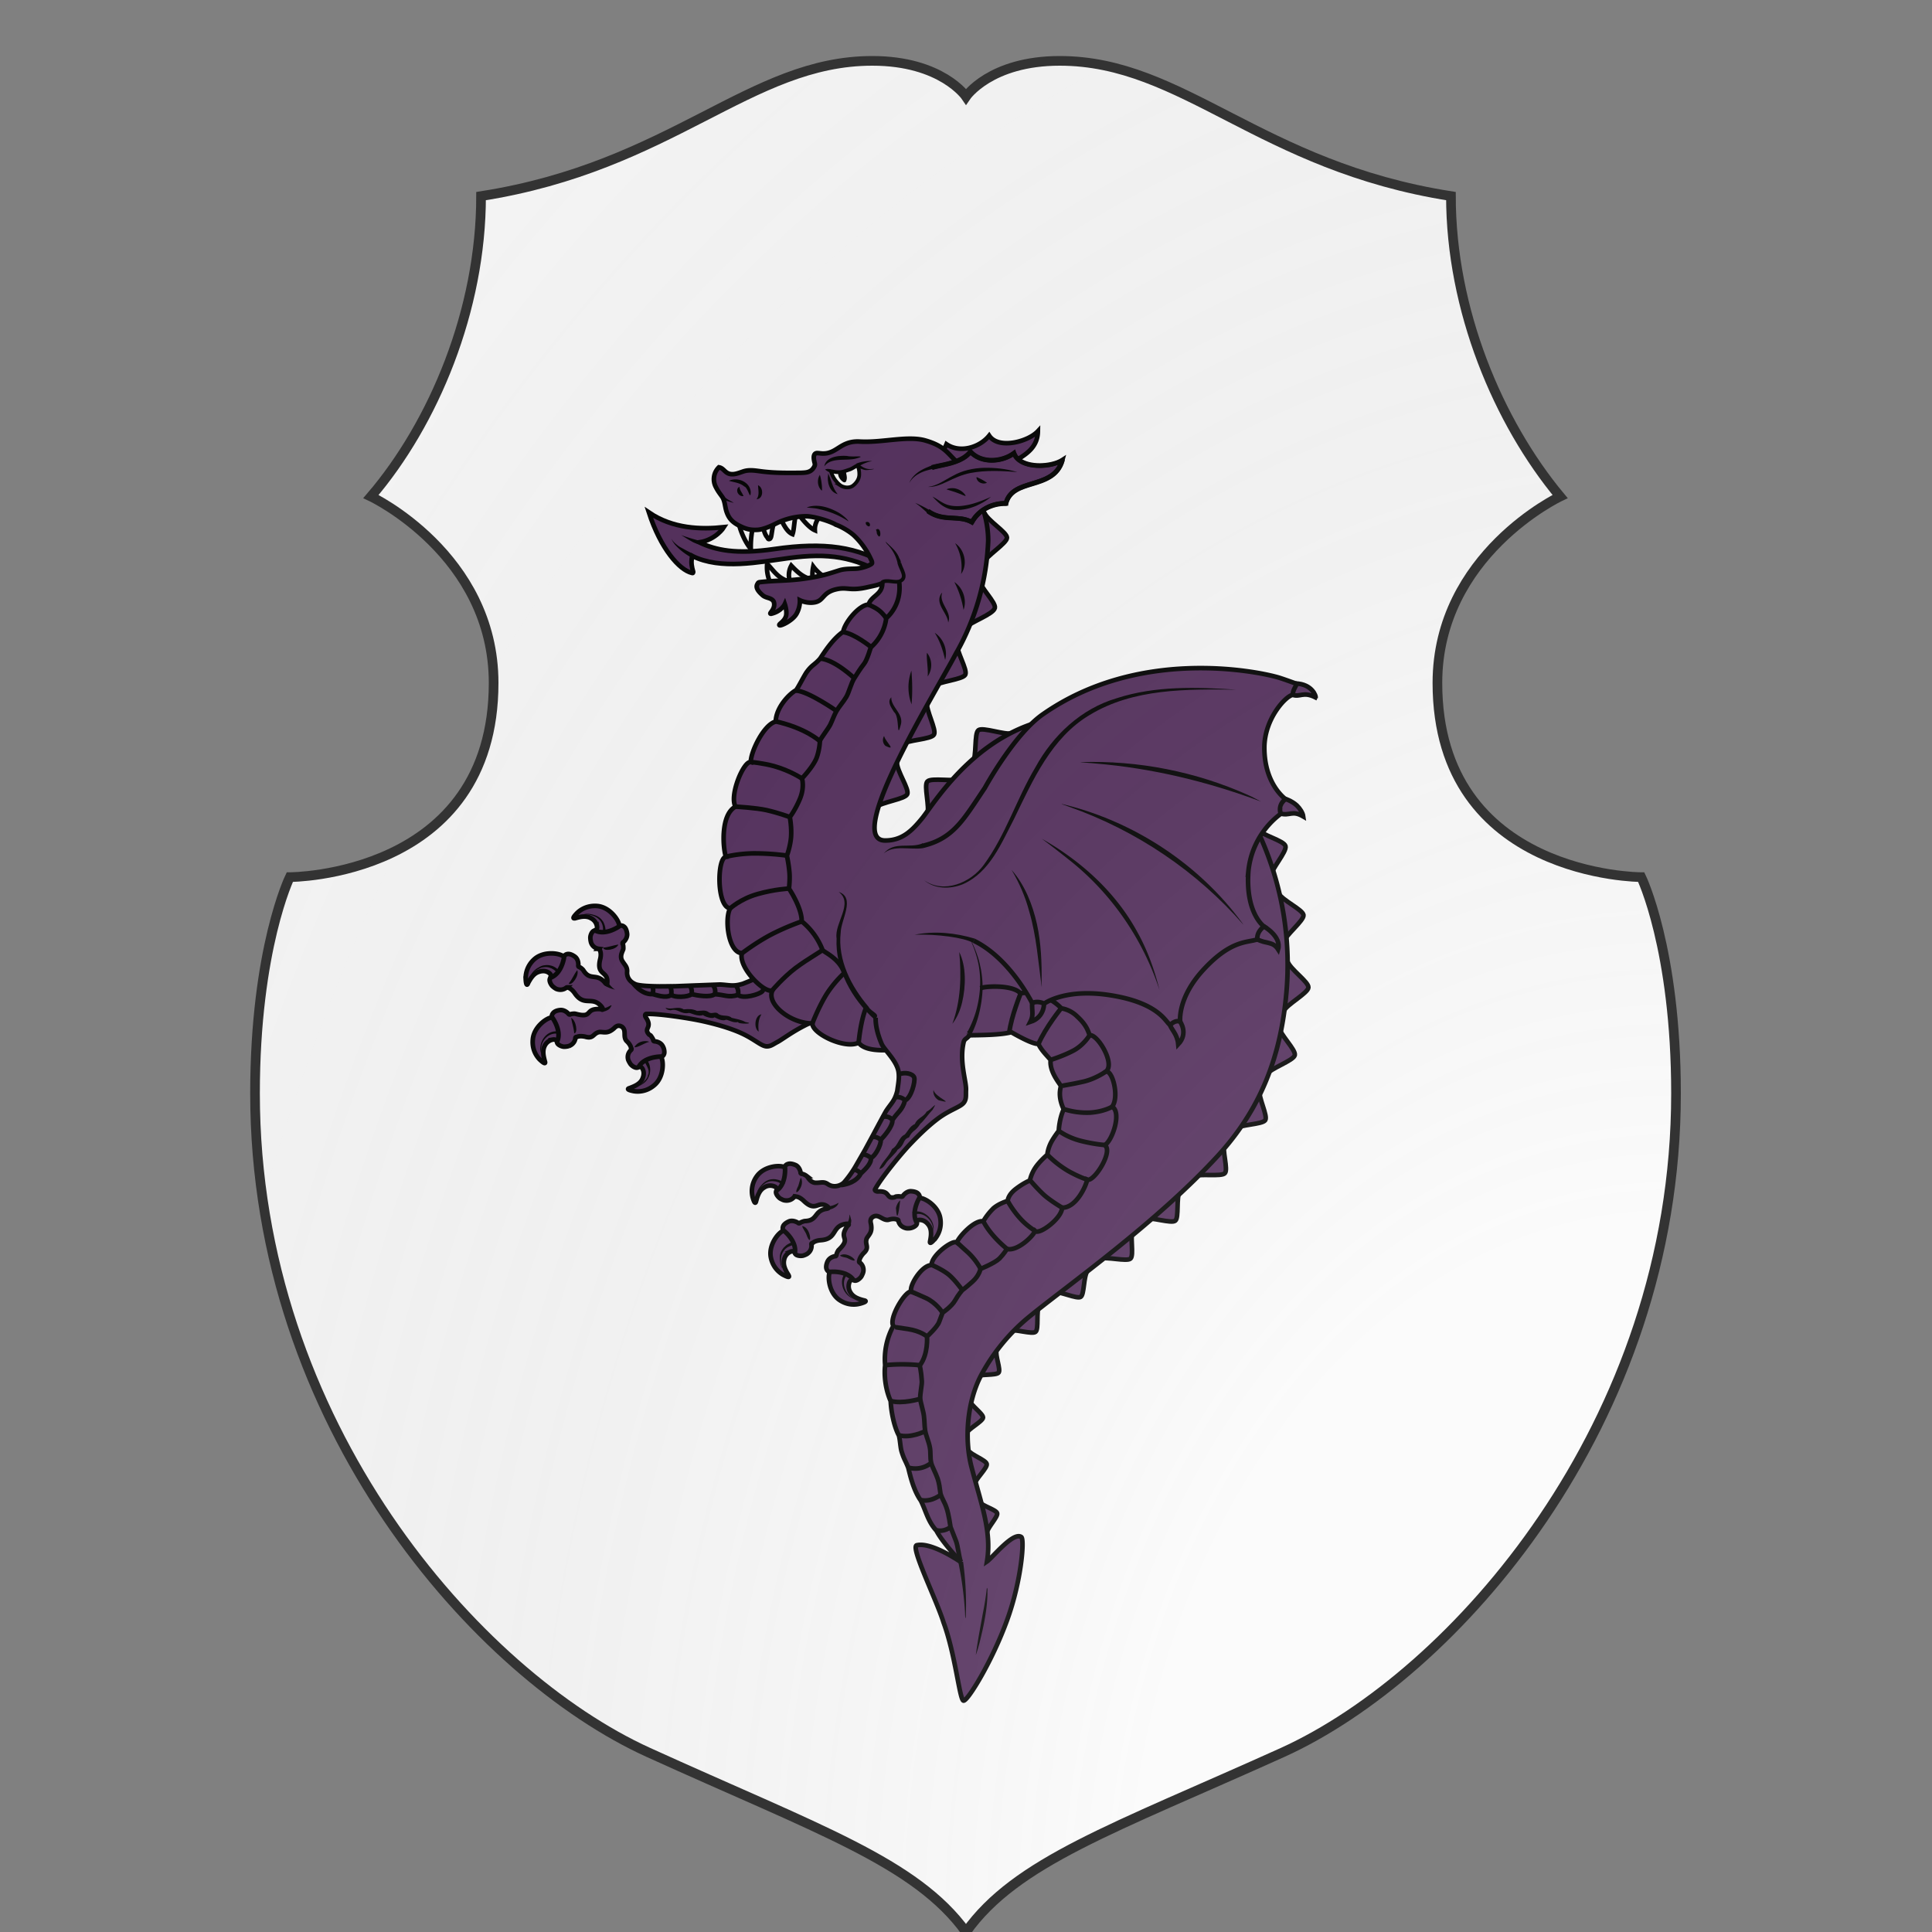 <svg id="coa615321928" width="500" height="500" viewBox="0 0 200 200" xmlns="http://www.w3.org/2000/svg" xmlns:x="http://www.w3.org/1999/xlink"><rect x="0" y="0" width="200" height="200" fill="#808080" stroke="none"/><defs><clipPath id="polish_coa615321928"><path d="m 90.3,6.3 c -12.7,0 -20.7,10.9 -40.5,14 0,11.8 -4.9,23.5 -11.4,31.1 0,0 12.7,6 12.7,19.3 C 51.1,90.8 30,90.8 30,90.8 c 0,0 -3.6,7.4 -3.6,22.4 0,34.3 23.1,60.2 40.7,68.2 17.6,8 27.7,11.4 32.9,18.6 5.2,-7.3 15.3,-10.7 32.8,-18.6 17.6,-8 40.7,-33.9 40.7,-68.2 0,-15 -3.6,-22.4 -3.6,-22.4 0,0 -21.1,0 -21.1,-20.1 0,-13.3 12.7,-19.3 12.7,-19.3 C 155.1,43.7 150.2,32.1 150.2,20.3 130.4,17.2 122.5,6.3 109.7,6.3 102.5,6.3 100,10 100,10 c 0,0 -2.5,-3.7 -9.7,-3.7 z"/></clipPath><g id="wyvern_coa615321928" stroke-width=".375"><path d="M68.29 95.69c.25-.25.81-.65 1.66-.58 1.01.09 1.76 1.15 1.79 1.61.05.15-.08.2-.08.2s.31.34 0 .77c-.16.21-.8.35-.8.35s-1.06-.04-1.2-.42h0c-.07-.22-.19-.06.08-.46l.01-.04c.02-.07.22-.06.17-.36a.9.9 0 00-.5-.66c-.42-.24-.93-.09-1.25 0-.02-.01-.42.15.12-.41zm-4.18 5.35c-.01-.35.08-1.04.71-1.6.77-.68 2.06-.5 2.4-.2.14.06.08.19.1.19 0 0 .46 0 .54.52.04.28-.29.81-.29.81s-.76.75-1.12.59h0c-.23-.1-.17.09-.29-.37 0-.02.05.08-.01-.04-.04-.08.11-.2-.14-.38s-.55-.18-.84-.08c-.46.15-.7.62-.86.9 0 .03-.16.45-.2-.34zm1.16 6.6c-.25-.25-.66-.8-.58-1.65.08-1.02 1.13-1.78 1.58-1.8.15-.05.2.07.2.07s.34-.32.77 0c.21.16.35.79.35.79s-.03 1.06-.4 1.2h0c-.23.09-.07.19-.47-.06 0-.02.1.02-.03-.02-.08-.02-.07-.22-.37-.17a.92.92 0 00-.66.51c-.22.43-.07.94.01 1.25 0 .01.17.41-.4-.12zm7.64 2.56c.35.06 1.04.07 1.69-.49.78-.66.78-1.96.53-2.34-.04-.15-.18-.12-.18-.12s.06-.46-.44-.61c-.26-.08-.85.17-.85.17s-.85.65-.73 1.03h0c.06.23-.12.16.32.33l.04.03c.06.05.21-.07.35.19.14.27.1.56-.03.84-.21.43-.72.6-1.02.72-.02.01-.44.1.32.25z"/><path d="M89.41 104.05c-2.15.19-4.14 1.8-4.75 2.13-.39.2-.57.38-.92.37-.46-.03-.99-.6-2.11-1.1-.88-.39-1.95-.7-3.07-.95s-3.62-.63-4.59-.59c-.15-.01-.15.16-.06.29.58.86-.24.85.26 1.39l.12.07c.07.08.18.26.21.33l.01.06v.01c.01.05.06.08.11.08 0 0 .43.02.63.34a1 1 0 01.16.6c-.04.26-.21.3-.21.3-.25 0-1.46.05-1.89.86-.2.16-.55-.1-.66-.25a2.07 2.07 0 01-.18-.33c-.15-.52.22-.8.22-.81.02-.01.04-.04.04-.07v-.04l-.03-.04s0-.25-.38-.6c-.3-.36.03-.86-.37-1.15-.29-.17-.48-.04-.65.14-.51.44-.76.29-1.16.29-.55.08-.47.6-1.19.38-.49-.1-.68.03-.68.03h-.05l-.02.01c-.03.01-.04.05-.04.08 0 0-.02.46-.54.65a1.7 1.7 0 01-.37.05c-.17 0-.59-.14-.59-.4.4-.8-.26-1.83-.41-2.02 0 0-.06-.17.13-.36s.55-.21.58-.21c.38-.01.64.31.64.31.03.05.08.06.13.05h0l.06-.03c.06-.02.29-.05.39-.02 1.5.4.65-.5 2.08-.38.14.1.19 0 .04-.2-.76-.93-1.41.05-2.19-1.1-.28-.4-.53-.45-.53-.45l-.04-.02-.04-.01a.13.13 0 00-.07.02s-.34.31-.84.1a1.71 1.71 0 01-.3-.22c-.13-.13-.34-.5-.15-.69.86-.31 1.09-1.51 1.11-1.75 0 0 .08-.18.34-.18s.55.23.57.25c.28.25.24.67.24.68-.01.05.01.1.05.12h.01l.05.03c.07.02.24.16.3.25.55.89 1.05.21 1.72.96.25.31.23.06.23-.05.02-.87-.92-.49-.57-1.85.11-.49-.04-.7-.04-.7v-.05l-.01-.02c-.01-.03-.05-.04-.08-.04a.75.75 0 01-.63-.54 1.7 1.7 0 01-.05-.37c0-.18.13-.59.4-.58.8.41 1.83-.24 2.03-.4 0 0 .18-.06.37.13.17.18.2.55.2.58 0 .38-.3.64-.32.64-.05.03-.06.08-.05.13v.01l.03.05c.02.06.04.29.02.39l-.05.12c-.07.18-.23.5-.02.84.2.33.39.45.39.83-.04.35.1.62.28.8.19.18.43.28.54.3.34.08.95.12 1.8.13l1.3-.01 1.54-.06 2.11-.08c.8.04 1.05.18 1.86-.06.51-.21.93-.34 1.34-.65.72-.55 2.51-1.98 2.89-2.35l3.42.16.43 2.28-.48 3.16z"/><path fill="none" d="M82.99 100.85c.41.33.64.94.41 1.21-.23.26-1.56.64-1.98.3-.8.24-1.1-.02-1.9-.06-.38.29-1.44.1-1.88 0-.33.25-1.41.28-1.66.05-.43.34-1.32-.03-1.54-.06-.91.06-1.6-.92-1.6-.92"/><path fill="none" d="M81.41 102.36s.14-.47-.22-.81m-5.21.8s.07-.56-.16-.72m3.5-.13c.37.39.2.8.2.8m-2.05-.71c.25.27.17.71.17.71m-3.24-.68c.19.24.05.68.05.68"/><path d="M85.44 103.33l.15-.02c.05-.01.11 0 .17-.02l.21-.05.26-.09.27-.13.28-.15c.08-.06.18-.1.27-.17l.26-.2c.09-.06.17-.14.24-.2l.4-.39.26-.29.08-.08.02-.03.29.25-.02.04-.1.09-.3.27a5.46 5.46 0 01-1.02.73l-.3.16-.3.12-.28.1-.27.07-.23.02H85.45l-.01-.04z"/><path d="M101.5 63.06c.28.66 1.84 1.58 1.84 2.03s-1.7 1.49-1.88 2.01"/><path d="M95.71 59.46c.73-.41 2.28-.91 2.7-1.99 1.13.77 2.74.23 3.48-.7.75 1.14 3.17.5 3.97-.36-.04 2.57-3.57 2.29-3.54 4.49a2.95 2.95 0 00-2.3 2.14c-1.17-.35-2.26.54-3.68-.04"/><path fill="#f6f6f6" d="M86.53 63.41c.26.34.75.9 1.15 1.07-.02-.4.13-.8.4-1.1m-3.12.32c.22.39.47.92.9 1.1.13-.36.13-1.02.24-1.4m-2.65.57c-.01.37.18.9.33 1.06.06.06.08.2.18.17.07-.01.1-.06.13-.13.07-.14.12-.9.25-1.13m-2.9-.25c.1.72.54 1.75 1.02 2.31-.02-.56.05-1.46.25-1.99m1.58 5.18a3.03 3.03 0 01-.5-1.96c.44.4.86 1.22 1.87 1.44a1.59 1.59 0 01.1-1.3c.48.5 1.04 1.05 1.75 1.1-.05-.35-.03-.7.04-1.03.29.39.83.89 1.31 1.02"/><path d="M99.24 73.61c-.05.73.91 2.24.7 2.65-.21.4-2.19.55-2.59.94m3.66-8.78c.13.72 1.45 1.94 1.34 2.4-.13.52-2.04 1.16-2.27 1.54m-3.27 6.1c-.09.71.81 2.28.58 2.68-.23.4-2.22.43-2.63.81m-.39 1.44c-.02.72 1.03 2.18.84 2.61-.19.41-2.16.65-2.54 1.06m4.17.64c.23-.68-.3-2.4.01-2.74s2.25.05 2.74-.22m.95-1.26c.35-.63.12-2.42.47-2.7.36-.28 2.21.43 2.74.24m19.94 7.8c.46.54 2.21.95 2.35 1.4s-1.19 1.92-1.2 2.47m.61 1.36c.35.62 2 1.35 2.06 1.8.05.45-1.51 1.67-1.62 2.21m.31 1.55c.24.68 1.74 1.68 1.71 2.14-.02.45-1.77 1.39-1.99 1.9m-.46 1.24c.13.71 1.44 1.93 1.34 2.38-.1.44-1.99 1.08-2.28 1.55m-.6 1.25c-.1.67.7 2.14.47 2.5-.23.35-2.07.35-2.45.7m-.88 1.08c-.21.64.33 2.23.04 2.54-.28.31-2.09 0-2.54.26m-1.14 1.19c-.3.57-.05 2.17-.36 2.42-.31.26-2-.32-2.46-.15m-1 .79c-.26.59.11 2.16-.19 2.45-.3.27-2.01-.19-2.46.02m-1.06 1c-.32.47-.24 1.9-.54 2.1-.3.2-1.73-.48-2.15-.37m-6.98 8.75c.17.46 1.18 1.15 1.17 1.46-.03.31-1.23.94-1.37 1.29m2.47-6.83c-.13.48.36 1.62.17 1.87s-1.54.11-1.85.32m5.15-5.77c-.26.5-.01 1.9-.29 2.13-.27.23-1.75-.26-2.16-.1m-3.36 9.74c.29.41 1.47.81 1.54 1.13s-.94 1.26-.99 1.63m.37 1.45c.3.37 1.4.65 1.47.94.07.28-.79 1.19-.82 1.54"/><path d="M84.39 66.01c-3.15.46-4.79.09-6.13-.54 1.38-.22 2.01-1.24 2.01-1.24-1.88.2-4.17.13-6.12-1.2.96 2.95 2.48 4.7 3.51 4.93.07.02.08.02.1-.05.03-.05-.07-.2-.12-.61s.05-.72.05-.72c2.34 1.15 5.39.5 7.94.16 3.1-.41 5.26-.13 7.9 1.46l.27-.75c-2.61-1.66-5.38-2.02-9.41-1.44z"/><path d="M123.08 87.61c-1.74-3.15-4.33-6.01-7.73-7.19-2.16-.75-4.5-.88-6.79-.76-7.1.4-11 6.85-12.08 8.23-.87 1.08-1.67 1.88-3.07 1.88-3.36 0 4.04-11.96 5.74-15.18a20.19 20.19 0 002.66-9.25c0-1.93-.74-3.55-1.05-4.02-.46-.68-.89-1.8-1.49-2.38-.82-.8-1.07-1.34-2.6-1.78-1.46-.41-3.54.21-5.38.09-1.65-.06-1.84 1.17-3.25.95l-.18-.01c-.33.02-.28.43-.23.66.03.17.1.27 0 .45s-.22.32-.42.4c-.21.09-.46.09-.68.1-1.03.01-2.05.02-3.07-.1-.52-.06-1.06-.18-1.56-.03-.26.08-.61.23-.89.24-.66.03-.7-.49-1.15-.56-.47.46-.5 1.11-.27 1.57.2.4.35.57.51.8.26.35.24.84.39 1.27.2.57.5.87 1.15 1.18.46.22.8.3 1.31.28.55-.01 1.33-.4 1.55-.51a5.6 5.6 0 012.53-.6c.77.05 1.85.41 2.3.65.03.02.06.05.1.05 0 0 .72.26 1.4.83a6.2 6.2 0 011.42 1.98c.05.1.1.2.09.31-.01.13-.73.41-1.25.45-.38.03-.81-.01-1.31.11-.34.1-1.05.34-1.5.44-.55.13-1.2.24-1.77.31-1.31.15-1.98.1-3.3.24-.13.01-.16.05-.23.19-.15.29.15.62.4.84.3.31.77.2.95.57.2.61-.48.98-.22.98.85-.19 1.12-.79 1.12-.79s.2.59.1.97c-.14.47-.62.65-.54.75s1.07-.36 1.39-.92.28-1.11.28-1.11.63.31 1.29.15c.71-.18.56-.85 1.84-1.08.81-.14 1 .2 2.49-.16.46-.1.78-.16 1.1-.31 0 .96-.9 1.02-1.12 1.75-.76.02-1.93 1.43-2.07 2.21-.89.63-1.54 1.69-1.88 2.19-.45.52-.65.5-1.07 1.07-.2.26-.68 1.23-.89 1.51-.57.3-1.64 1.43-1.66 2.56h.01-.02c-.98.25-2.05 2.52-2.02 3.3-.57-.13-1.77 2.7-1.25 3.63-1.27.69-1 3.51-.78 4.09-.73.09-.77 4.1.35 4.2-.47.8-.18 3.58.95 3.66-.3 1.18 1.88 3.33 2.5 3.02-.55 1.1 1.48 2.72 3.25 2.7-.04.83 2.67 2.13 3.77 1.57.78 1.11 4.19.38 4.19.38l4.81-.98c1.01-.02 2.53-.02 3.44-.25.21.11 1.7.99 2.21.95.23.5.65.9 1 1.31-.12 1.04.86 2.03.83 2.15-.08.35-.2.92.23 1.87-.37.83-.4 1.76-.4 1.76s-.5.64-.7 1.1c-.21.47-.23.84-.23.84s-.62.53-.97 1.05c-.36.53-.45 1.05-.45 1.05s-.51.2-1.16.7-.65.97-.65.97-.66.18-1.14.58a4.96 4.96 0 00-.85 1.08c-.7-.13-1.95 1.2-2.16 1.73-.34-.26-2.11 1.09-2.05 1.84-.84 0-1.89 1.78-1.65 2.17-.46-.16-1.9 2.21-1.46 2.81l-.04.03a5.65 5.65 0 00-.64 3.16s-.21 1.4.45 2.92c.04.9.29 2.1.67 2.8.1.34.12.98.22 1.3.21.68.29.68.54 1.32.15.57.4 1.8 1.03 2.69.44.9.57 1.68 1.27 2.45.46.88 1.56 2.06 2 2.56-.15-.09-2.37-1.63-3.58-1.38-.62.03 1.59 4.45 2.16 6.3.97 2.63 1.3 6.25 1.62 6.37.31.1 2.35-3.2 3.58-6.62 1.14-3.15 1.42-6.56 1.13-6.72-.66-.44-2.35 1.7-2.79 2 .41-2.46-.49-4.73-1.26-7.7-.6-2.29-.35-5.31.76-7.44a15.8 15.8 0 014.05-4.9c3.01-2.45 10.25-7.56 15.26-13.02 3.52-3.84 5.15-8.13 5.6-13.35a25.55 25.55 0 00-3.05-14.52z"/><path fill="none" stroke-width=".3" d="M93.16 68.72c.4-.26 1.08.1 1.49-.1.59-.3.07-.9-.08-1.45"/><path fill="#f6f6f6" stroke-width=".3" d="M91.3 59.95c-.01.38-.26.72-.56.93-.28.17-.68.13-.95-.04a1.74 1.74 0 01-.35-.33 2.02 2.02 0 01-.4-.69c-.03-.07-.04-.08-.04-.15.28.05.45.1.8.07.24-.03.47-.13.7-.2.23-.08.42-.23.64-.34 0-.03.17.24.16.75z"/><path d="M97.22 59.36c.82-.24 2.44-.35 3.14-1.3.89 1 2.59.85 3.55.13.44 1.27 2.95 1.21 3.94.57-.7 2.48-4.06 1.39-4.6 3.53a3.03 3.03 0 00-2.77 1.54c-1.06-.62-2.33 0-3.57-.9"/><path d="M82.61 118.85a2.06 2.06 0 01.35-1.73c.6-.82 1.89-.93 2.29-.7.15.02.14.15.14.15s.45-.1.65.4c.1.24-.1.85-.1.85s-.58.9-.96.82h0c-.24-.05-.16.12-.37-.3 0-.02.08.07-.02-.04-.05-.06.06-.23-.23-.34a.88.88 0 00-.82.1c-.42.25-.55.76-.64 1.08-.01.03-.08.47-.29-.29zm2.49 6.32c-.31-.17-.85-.6-1.01-1.43-.19-1 .61-2.03 1.05-2.17.12-.08.21.02.21.02s.24-.4.74-.2c.25.1.55.66.55.66s.26 1.04-.07 1.26h0c-.2.14 0 .2-.46.06h-.04c-.07 0-.1-.2-.4-.07a.9.9 0 00-.5.67c-.1.48.18.93.35 1.2 0 .03.27.37-.42 0zm6.27 2.35c-.35.1-1.02.17-1.72-.32-.82-.59-.95-1.89-.74-2.29.03-.15.17-.14.17-.14s-.1-.45.38-.65c.25-.1.87.1.87.1s.9.57.82.97h0c-.05.23.13.15-.29.36-.01 0 .08-.08-.03.02-.07.05-.23-.06-.34.23a.92.92 0 00.1.82c.25.42.77.55 1.07.63.03.01.47.06-.28.27zm6.1-5.27c.22-.28.58-.86.43-1.7-.17-1-1.29-1.68-1.75-1.65-.15-.04-.19.09-.19.09s-.36-.29-.76.06c-.2.19-.29.82-.29.82s.13 1.05.52 1.17h0c.23.06.07.17.46-.12l.04-.02c.07-.03.03-.23.35-.2.3.02.53.2.7.45.26.4.16.94.1 1.25 0 .02-.13.44.38-.15z"/><path d="M92.64 104.2s-.09.82.49 2.16c.22.49 1.28 1.41 1.38 2.33.06.51-.04.94-.11 1.49-.21.82-.46.96-.9 1.62-.04.05-.74 1.35-1.01 1.86l-.73 1.35-.65 1.13a9.02 9.02 0 01-1.02 1.47c-.08.1-.29.25-.54.31s-.55.05-.84-.16c-.32-.2-.52-.09-.91-.09-.39.02-.6-.3-.7-.45l-.09-.1a.97.97 0 00-.34-.17l-.06-.01h-.01c-.05-.02-.09-.05-.08-.1 0 0-.06-.42-.38-.6-.03-.01-.37-.18-.62-.11-.25.06-.28.23-.28.23.03.25.07 1.46-.69 1.95-.14.21.15.54.3.64.09.05.26.14.35.15.52.1.79-.27.79-.27.01-.03.03-.04.06-.05h.04a.1.1 0 01.05.02s.25-.02.62.33c1 .98 1.14-.02 1.89.43.09.07.31.19-.08.24-.97.19-.65.96-1.7.99-.1.01-.3.09-.36.12-.02.03-.05.04-.05.04h-.01c-.04.03-.1.03-.13-.01 0 0-.35-.24-.7-.14-.03.01-.37.14-.5.36-.12.23-.02.38-.02.38.2.13 1.11.95.95 1.85.06.25.5.26.66.22.09-.02.28-.1.35-.15.44-.31.34-.76.34-.76-.01-.03 0-.06.01-.08l.03-.02.05-.01s.16-.2.66-.24c1.39-.09.86-1.14 2.05-1.33.25-.03.31.07.16.14-.84 1.18.38.9-.74 1.99a.92.92 0 00-.17.35l-.01.06v.01c-.02.05-.05.1-.1.08 0 0-.42.06-.6.39-.02.02-.18.36-.12.61.07.25.25.29.25.29.24-.04 1.47-.09 1.97.67.22.14.53-.15.63-.3.05-.09.13-.26.15-.35a.76.76 0 00-.28-.79c-.03 0-.04-.03-.05-.06v-.04a.1.1 0 01.02-.05s-.01-.22.33-.6c.56-.5.07-.7.27-1.22.21-.35.46-.49.35-1.15-.06-.24-.09-.48.21-.63.45-.2.73.34 1.2.27.48-.15.7-.02.7-.02h.04l.04.02c.02.01.04.03.04.07 0 .01.06.46.58.6.08.03.28.03.38.01.17-.02.57-.18.55-.43-.48-.78.09-1.87.22-2.07 0 0 .04-.18-.16-.35-.2-.16-.56-.16-.6-.16-.37.03-.6.38-.61.38-.01.05-.07.07-.11.06h-.01l-.07-.01a1.03 1.03 0 00-.39.01l-.1.05c-.73.15-.3-.54-1.35-.47-.15 0-.3-.08-.22-.2.46-.86 2.06-2.83 2.85-3.66.79-.83 1.6-1.6 2.37-2.16 1-.71 1.77-.87 2.03-1.26.19-.29.13-.55.15-.99.04-.7-.57-2.32-.19-3.91.08-.33.39-.28.48-.66"/><path fill="none" d="M94.53 108.83c.48-.2 1.13-.07 1.25.26.1.32-.25 1.67-.75 1.86-.22.82-.6.95-1.03 1.61.05.48-.65 1.29-.95 1.61.05.4-.47 1.37-.8 1.47.07.54-.69 1.11-.84 1.3-.41.82-1.6.92-1.6.92"/><path fill="none" d="M95.03 110.94s-.34-.36-.82-.23m-1.96 4.92s-.45-.35-.7-.24m1.68-3.09c.5-.13.78.25.78.25m-1.66 1.39c.36-.08.7.22.7.22m-2.23 2.45c.3-.04.6.3.6.3"/><path d="M80.42 91.1s.88-.25 2.22-.28a20.1 20.1 0 012.76.18m-3.67 7.97s1.17-.9 2.42-1.55c1.26-.65 2.48-1.06 2.48-1.06m.85 8.31s.48-1.27 1.14-2.35c.65-1.03 1.44-1.73 1.44-1.73m1.19 5.66s.15-1.83.64-2.93"/><path d="M88.3 98.67c.01.1-1.11.68-2.2 1.5-1.02.78-1.88 1.8-1.88 1.8m1.35-8.28s-1.13.04-2.58.45c-1.39.4-2.22 1.17-2.22 1.17m4.87-7.45s-.92-.34-1.88-.56c-.89-.2-2.55-.29-2.55-.29m1.25-3.64s1.03.1 1.9.34c1.34.38 2.25 1 2.25 1m1.46-3.05s-1.12-1.05-3.6-1.6"/><path d="M88.08 81.66c.16-.34.66-.95.86-1.34.16-.32.3-.75.5-1.1s.57-.76.8-1.15c.22-.37.4-1.13.65-1.52.2-.31.46-.75.8-1.18.24-.28.56-1.38.56-1.38m-2.83 5.2s-2.28-1.59-3.27-1.64m4.74-1.01s-1.59-1.52-2.78-1.6m4.15-.94S90.9 72.9 90 72.79"/><path fill="none" d="M103.34 123.06c.77.21 2.01-.89 2.3-1.46.35.33 2.19-1.05 2.19-1.9 1.16.02 1.97-1.8 2.05-2.29.53.24 2.16-2.3 1.43-2.81.64-.38 1.39-2.7.6-3.13.59-.77.06-2.92-.49-2.88.75-.63-.68-3.02-1.33-2.95-.15-.29-.2-.77-1.02-1.52a2.38 2.38 0 00-1.3-.67 3.85 3.85 0 00-1.6-1.01c-.95-.29-1.57-.28-1.72-.2-.63-.75-3-.59-3.24-.43"/><path d="M107.76 103.44s-1.3 1.6-1.85 2.91m-2.38-.95c.16-1.3.93-3.18.93-3.18"/><path d="M99.69 126.41s-.61-.87-1.16-1.3c-.52-.4-1.32-.74-1.32-.74m2.05-1.85s.28.27.76.7a5.3 5.3 0 011.16 1.44"/><path d="M93.41 132.54c1.46-.16 2.81 0 2.81 0M92.27 74a3.82 3.82 0 001.23-2.36s1.27-.98 1.06-2.89"/><path fill="none" d="M93.49 71.64s-.25-.38-.61-.65-.83-.44-.83-.44"/><path d="M126.61 77.88c.59.26.86-.3 1.89.23.04-.06-.25-1.1-1.65-1.14m-21.4 25.58c-.19 1.05.15 1.3-.21 2.01 1.26-.41 1.12-1.66 1.12-1.66m10.24 1.81c.11.48.62.79.7 1.67.85-.9.15-1.85.15-1.85m6.26-6.72c.75.41 1.3.16 1.73.83.3-1.06-1.19-1.89-1.19-1.89m1.36-9.18c.79.23.96-.3 1.88.24-.04-.3-.28-.66-.53-.9-.4-.37-.95-.54-.95-.54"/><path d="M100.64 97.94c3.19 1.56 4.96 5.57 4.76 5.07.5-.2.97.06.97.06s1.72-1.3 5.5-.67c4.02.66 4.44 2.29 4.78 2.4.47-.46.81-.26.81-.26s-.26-1.95 1.96-4.31c2.22-2.37 3.52-2.12 4.33-2.4-.07-.65.54-1.05.54-1.05s-1.53-1.07-1.27-4.53a6.66 6.66 0 012.63-4.65c-.24-.82.4-1.2.4-1.2s-1.73-1.19-1.73-4.19c0-2.41 1.82-4.3 2.34-4.31-.08-.29.24-.71.3-.9-.32-.11-1.2-.44-1.61-.55-1.8-.5-11.32-2.41-19.11 3.05-2.21 1.55-4.45 5.52-4.71 5.99-1.7 2.52-2.53 4.13-5.08 4.72"/><g fill="none"><path d="M90.08 100.59c-.38-1.24-1.75-1.75-1.78-1.91a5.6 5.6 0 00-1.69-2.32c.01-1.13-1.04-2.67-1.04-2.67s.1-.79.03-1.41c-.06-.65-.2-1.27-.2-1.27s.28-.75.34-1.52c.06-.8-.1-1.63-.1-1.63s.42-.53.82-1.48c.4-.95.17-1.67.17-1.67s.93-.97 1.2-1.7c.25-.7.26-1.35.26-1.35"/><path d="M96.22 132.54s.13.47.18 1.3c.02.3-.16 1.06-.13 1.45.04.36.25.96.3 1.39.05.36.04.8.1 1.2.07.4.3.9.38 1.34.09.43.01.82.11 1.27.09.36.35.78.53 1.3.12.35.17.75.23 1.21.15.5.33.66.5 1.19.17.47.32 1.54.32 1.54l.43 1.1c.18.44.24 1.27.4 1.73m-2.9-10.64s-1.18.6-2.13.33m1.73-2.97s-1.47.45-2.42.17m3.3 5.06s-.74.69-1.89.37m2.7 2.2s-.76.65-1.64.45m2.4 2.22s-.52.41-1.13.24"/><path d="M109.88 117.41s-.6-.17-1.53-.69a8.49 8.49 0 01-1.73-1.35m5.3-3.9s-.66.4-1.78.48a6.14 6.14 0 01-2.15-.28m2.1-6.05s-.48.84-1.38 1.3c-.85.44-1.8.73-1.8.73m.83 2.16c.02-.06.78-.14 1.85-.39 1-.23 1.83-.83 1.83-.83m-3.85 4.85s.7.55 1.85.83c1.13.28 1.9.32 1.9.32m-6.1 2.87s.5.6 1.07 1.14c.53.5 1.53 1.09 1.53 1.09m-2.18 1.91s-.57-.35-1.07-.86c-.77-.8-1.17-1.59-1.17-1.59m-1.98 1.66s.42 1 1.92 2.25"/><path d="M95.55 126.55s.29.11 1.15.5c.88.39 1.38 1.2 1.38 1.2m5.26-5.19s-.24.4-.61.78c-.4.39-1.55.85-1.55.85s-.1.54-.63 1.02-.86.72-.86.72-.3.33-.58.83c-.27.49-1.02 1-1.02 1l-.28.75c-.15.43-.99 1.19-.99 1.19s.12 1.43-.58 2.35m.57-2.36s-.5-.44-1.56-.6c-1.01-.16-1.06-.15-1.06-.15"/></g><g fill="#000" stroke="none"><path d="M581 213.2c-30.43-35-70.08-61.65-113.8-77.05-3.92-1.37-7.93-2.74-1.54-1.04 45.33 11.54 86.65 39.02 114.4 76.73z" transform="matrix(.125 0 0 .125 50 70)"/><path d="M366.6 219.6c12.97-2.6 26.59-1.25 39.2 2.59l-1.27 2.65c-6.14-3.44-23.63-5.72-37.93-5.24zm5.2-59.6l.24 3.14c-8.28 1.31-19.42-2.35-25.74 3.56 6.83-8.39 16.86-3.07 25.5-6.7zm.8 24c12.83 9.2 30.53 1.72 39-9.95 14.31-19.46 21.36-43.07 33.7-63.7 11.37-20.8 29.86-38.17 52.9-44.94 25.16-8.21 52.04-7.32 78.1-5.6-32.32-.36-67.05-.89-95.65 16.5-24.95 14.82-37.09 42.59-49.23 67.6-8.32 15.92-15.82 34.94-33.35 42.71-8.18 3.38-18.45 3.35-25.47-2.62z" transform="matrix(.125 0 0 .125 50 70)"/><path d="M592.4 132.8c-34.67-13-70.98-21.78-107.92-24.84-2.67-.34-10.36-.7-9.8-.9 37.54-1.27 75.41 6.19 109.65 21.62 2.8 1.16 5.36 2.77 8.07 4.12z" transform="matrix(.125 0 0 .125 50 70)"/><path d="M449.4 253.8c-2.33-16.49-3.42-33.27-8.16-49.31-2.52-9.56-6.5-18.7-11.54-27.19 8.76 9.96 13.72 22.69 16.6 35.5 2.65 12.3 3.18 24.95 3 37.5.1 1.16.16 2.33.1 3.5z" transform="matrix(.125 0 0 .125 50 70)"/><path d="M526.2 255.7c-10.95-33.44-31.7-63.6-59.45-85.29A575.1 575.1 0 00449.4 157c25.5 14.4 48.12 34.77 62.24 60.66 6.65 11.9 11.3 24.83 14.56 38.04z" transform="matrix(.125 0 0 .125 50 70)"/><path d="M173.3 226c-1.22 3.51-9.9 4.73-9.8 2 3.35-.19 6.5-1.54 9.8-2zm-26.8 16.7c1.5 3.43-3.63 10.62-5.6 8.7 2.3-2.6 3.48-6.06 5.6-8.7zm-4 31.1c3.28 1.51 4.62 10.03 2 10.1-.2-3.45-1.46-6.74-2-10.1zm-7.9 10.6c-5.41-1.62-10.92 2.98-11.53 8.38-.43 2.46-.09 6.17-.71 1.49-.1-5.7 4-11.45 9.99-11.67 1.6-.18 4.17-.46 2.25 1.8zm58.9 5c-2.89.67-8.26 4.23-9.7 3.5 1.73-3.35 6.27-4.73 9.7-3.5zm-2.8 10.6c5.06 4.27 4.25 13.03-1.2 16.7-6.85 4.3 3.08-2.05 3.04-5.4 2.14-3.88-2.54-7.72-2.32-10.49l.48-.81zm-28-33.2c1.87 2.62 8.4-4.08 5.37.33-1.1 2.44-8.85 4.38-5.67.24l.16-.3zm41.4.4c4.03 1.64 7.96-1.34 11.8 1.1 3.08-.33 5.8-.4 8.7 1 2.77.04 5.26-.98 7.7.9 1.98 1.39 4.48-.89 6.2 1.05 2.69 1.91 6.18.25 8.7 2.54 3.06.82 6.05 1.12 8.9 2.71 7.7 1.31-5.29 1.61-4.7 0-3.46 1.06-7.16-2.14-8.3-1.3-3.37 1.1-7.32-2.54-7.44-1.54-2.04 1.12-8.71-1.85-6.76-1.86-3.54 1.82-9.18-1.74-9.84-1.14-5.34.88-7.15-3.26-11.66-1.76-1.33-.19-2.78-.46-3.3-1.7zm62.5 4.3c-2.12 3.36-2.23 7.47-1.8 11.3-3.33-2.11-2.7-10.56 1.8-11.3zm-94.9-16c-2.35-.28-11.17-3.12-7.16-5.53 1.6-.7 4.87 5.42 7.16 5.53z" transform="matrix(.125 0 0 .125 50 70)"/><path d="M403.8 224.4a74.78 74.78 0 013.87 9.53c.97 2.76 1.51 5.66 2.13 8.52 1.02 6 1.37 12.15.58 18.2a77.24 77.24 0 01-3.1 14.79 58.08 58.08 0 01-3.28 8.17c-.33 1.02-.88 1.55-1.76.68-.97-.52-2.2-.94-.87-2.09a67.02 67.02 0 006.87-20.31c.76-4.49 1.12-9.03.96-13.58a66.48 66.48 0 00-.83-8.27 67.92 67.92 0 00-4.77-15.44l.2-.2z" transform="matrix(.125 0 0 .125 50 70)"/><path d="M398.1 628.4a203.78 203.78 0 011.78 35.77c-.35 3.16-.5-1.27-.5-2.19A227.38 227.38 0 00395 628.8l3.1-.4zm8.3 60.9c1.17-9.2 3-18.3 4.63-27.44a175.72 175.72 0 002.57-16.36c.7.53.28 2.33.4 3.4-.09 8.2-1.51 16.33-3.24 24.34-1.3 5.38-2.4 10.87-4.36 16.06z" transform="matrix(.125 0 0 .125 50 70)"/><path d="M307.6-85.8c1.11-6.53 9.62-7.17 14.9-6.8 3 .93 14.38-.69 5.4 1.8-6.54 1.49-15.96-.97-20.3 5zm.5 2c5.53-1.93 5.92 5.09 0 0zm84.8 48.1c6.26 4.2 8.4 13.85 3.9 20.1a30.82 30.82 0 00-3.9-20.1zm-8.4 32.2c-2.56 6.94 6.72 12.47 3.9 19.5-.55-6.46-8.96-12.14-4.5-18.9l.5-.5zm-4.9 26.2c5.62 3.68 8.65 11.18 6.8 17.7-1.42-6.16-3.4-12.33-6.8-17.7zm12.8-33.1c5.7 3.8 8.36 11.77 6 18.2a61.38 61.38 0 00-6-18.2zm-28 57.8c.62 7.3.75 14.7.1 22a31.62 31.62 0 01-.1-22zm-13.1 17.4c-.27 6.4 8.39 10.8 6.13 18.09-2.8 10.24-.52-5.6-4.35-8.46-1.63-2.74-4.78-6.67-1.78-9.63zM346.6 90c.79 3.69 8.63 10.24.8 6.4a5.13 5.13 0 01-.8-6.4zM375 51.2c.48-4.79-1.07-13.14-.4-15.4a13 13 0 01.4 15.4z" transform="matrix(.125 0 0 .125 50 70)"/><path d="M391.1 277.7c5.5-14.91 6-31.13 4.5-46.8 4.6 9.2 4.37 22.2 1.9 32.7-1.18 5.04-3.2 10-6.4 14.1zm-50.9-2.9c-14.62-13.24-25.59-32.63-24.59-52.83-1.58-10.02 11.34-22.82 1.39-30.27 11.08 3.67 1.48 18.14 1.3 26.4-2.1 17.87 6.86 35.28 18.2 48.5 1.62 3.36 8.94 4.9 3.7 8.2zM292.3 378c3.52 5.87-6.53 14.96-1.6 5.2.58-1.72.88-3.52 1.6-5.2zm.8 31.6c6.47.63 6.57 16.36 2.6 4.9-.82-1.64-2-3.16-2.6-4.9zm24.7 19.2c5.45-3.7 15.47 7.18 5.1 1.8-1.54-.83-3.8-.55-5.1-1.8zm5.1 12.2c-5.36 5.14-1.32 14 4.7 16.3-7.64-1.77-11.47-12.2-5.7-18l1 1.7zm34.2-48.2c-.52 4.65-1.99 16.8-2.8 5 .4-1.85 1.29-3.8 2.8-5zm7.8 7.8c7.56-2.94 15.98 5.78 13.6 12.8.93-6.7-5.78-13.83-12.6-11.2l-1-1.6zm-42.9 7.2c3.23-2.04 1.08-10.48 3.2-2 .05 2.93-1.7 7.26-3.2 2zm21.4-35.4c2.01-5.09 6.4-8.14 8.4-13.1 4.09-2.17 4.15-7.57 8.3-9.4 2.22-2.52 3.24-5.4 6.6-6.9 1.35-3.77 5.77-4.54 7.6-8 3.18-1.46 7.98-8.05 3.9-1.2-2.58 2.65-5.92 7.45-7.9 9-3.5 5.5-4.95 3.88-7.5 9-4.46 1.49-2.2 4.66-7.5 8.1-.21 1.35-6 6.45-7.2 8.3-1.08 1.74-2.42 3.98-4.7 4.2zm35.4-51.6c.87 4.79 14.98 9.64 3.5 6.8-2.39-1.23-4.07-4.1-3.5-6.8zm-61.9 73.6c-.97 4.73-12.12 6.29-7.3 2.5 2.6-.25 5.17-1.21 7.3-2.5z" transform="matrix(.125 0 0 .125 50 70)"/><path d="M329.8-87.5c2.43 2.19 5.5 4 8.9 3.4 4.12-.35-3.1 1.15-4.93.6-1.67-.66-7.11-1.7-4.14-3.8l.14-.16zm-19.7 6.2c2.14 4.5 2.88 9.71 6.2 13.6-5.33-1.38-7.09-7.95-6.2-12.8l-.04-.63zm-68.4 14.2c1.1 2.51 6 4.21 6.8 5.11-2.96-.88-6.24-1.46-8.6-3.61l1.8-1.5z" transform="matrix(.125 0 0 .125 50 70)"/><path d="M334.6-49.3c3.56-1.62 3.78 5.14.34 1.57a3.5 3.5 0 01-.34-1.57zm6.6 4.9c3.8-3.08 3.74 8.14.9 2.9-.5-.87-.14-2.3-.9-2.9zM296.1-59c6.8-2.58 14.32-.22 20.4 3.1 2.48 1.36 6.2 4.41 6.91 6a54.78 54.78 0 00-18.64-7.88c-2.82-.83-5.78-.83-8.67-1.22zm51.4 22.2c3.36 3.3 7.34 6.24 9 10.88 1.17 1.95 1.8 3.83-1 3.82a24.98 24.98 0 00-6.77-12.84 6.7 6.7 0 01-1.23-1.86zm-83.1-36.7c3.8 1.65 3.58 8.92-1 9.1 2.12-2.64 1.05-6.05 1-9.1zm-19-2.9c5.7-2.7 13.93.76 14.24 7.51-.26 5.73-1.77-3.21-4.24-3.81-2.75-2.4-6.67-2.7-10-3.7z" transform="matrix(.125 0 0 .125 50 70)"/><path d="M252.3-72.5c.04 2.31 1.92 4.01 2.6 6.1-2.56.4-4.94-2.46-3.85-4.88.17-.64.75-.9 1.25-1.22zm52.4-7.8c.83 2.5 1.17 5.17 1.38 7.8-.08.71.2 2.16-.1 2.52-2.92-2.41-3.3-7.23-1.28-10.32z" transform="matrix(.125 0 0 .125 50 70)"/><path d="M214.2-41c4.05 1.46 8.2 2.67 12.34 3.83 1.06.29 1.06 1.9.03 2.25-4.24-.57-8.95-4.13-12.37-6.08zm6.8 14.7c-4-2.25-7.76-5.04-10.8-8.5a20.28 20.28 0 01-2.43-3.92c1.26 2.11 3.29 3.83 5.28 5.23 3.02 1.65 5.92 3.33 8.89 4.63-.3.76-.64 1.8-.94 2.56z" transform="matrix(.125 0 0 .125 50 70)"/><path d="M363-75s.1-.3.3-.7c.1-.2.2-.5.4-.8.2-.3.4-.7.6-1 1-1.5 2.6-3.2 4.6-4.6 2-1.4 4.1-2.4 5.8-3.1 1.6-.7 2.8-1.1 2.8-1.1.6-.2 1.3.1 1.5.7.2.6-.1 1.3-.7 1.5h-.1s-1.1.2-2.8.7c-1.6.4-3.8 1.1-5.8 2.2-2 1-3.8 2.5-4.9 3.8-.3.3-.5.6-.7.9-.2.3-.4.5-.5.7-.4.6-.5.8-.5.8z" transform="matrix(.125 0 0 .125 50 70)"/><path d="M433.4-82.1c-10.09-.78-20.35-1.3-30.35.59-5.5 1.05-10.61 3.37-15.62 5.8-3.83 1.78-7.91 3.5-12.23 3.31 6.06-.67 10.96-4.57 16.25-7.23 6.13-3.5 13.2-5 20.2-5.24 7.17-.17 14.41.65 21.32 2.63l.43.14z" transform="matrix(.125 0 0 .125 50 70)"/><path d="M416.3-66c-2.83 2.56-6.25 4.38-9.7 5.95-4.08 1.69-8.48 2.78-12.92 2.65-4.47.1-8.7-2.04-11.89-5.05a51.73 51.73 0 01-3.6-3.65c3.22 1.66 6.03 4.08 9.48 5.27 2.2.75 4.58.96 6.91.97 7.02-.19 13.72-2.63 20.1-5.35.55-.24 1.08-.53 1.62-.79z" transform="matrix(.125 0 0 .125 50 70)"/><path d="M399.7-66.4c-1.73-.6-3.38-1.42-5.12-2.02-2.38-.95-4.87-1.55-7.28-2.38 1.54-.87 3.4-.87 5.12-.73 2.8.45 5.47 2.02 7.08 4.37.2.21.06.52.2.76z" transform="matrix(.125 0 0 .125 50 70)"/><path d="M413.7-75.2c-1.48.91-3.42.65-4.86-.21a4.25 4.25 0 01-2.05-3.21c.6-.26 1.1.29 1.61.48 1.7.72 3.28 1.68 4.82 2.69l.48.25z" transform="matrix(.125 0 0 .125 50 70)"/><path d="M374.5-55.7s-1.8-1.7-3.7-3.3c-.9-.8-1.9-1.6-2.7-2.1-.7-.6-1.3-.9-1.3-.9s.6.2 1.5.6a82.5 82.5 0 017.5 3.9c.6.3.8 1.1.5 1.6-.3.6-1.1.8-1.6.5 0-.2-.1-.2-.2-.3z" transform="matrix(.125 0 0 .125 50 70)"/><path d="M338.8-89.2c-1.33.21-2.64.51-3.9 1a23.36 23.36 0 00-4.76 2.37c-.28.19-.6.49-.7.02l-.94-1.79a20.59 20.59 0 014.8-1.35c1.81-.28 3.67-.48 5.5-.25z" transform="matrix(.125 0 0 .125 50 70)"/><path d="M403.8-48c-.3 0-.5-.1-.8-.2-3.5-2-7.4-2.2-11.6-2.5-5.3-.3-11.3-.6-17.1-4.8l1.8-2.4c5.1 3.7 10.4 4 15.5 4.3 3.9.2 7.9.4 11.6 2.2 4.3-7 12.6-11.5 21.7-11.8 2.7-8.2 10.4-10.5 17.8-12.8 7.1-2.2 13.9-4.2 17.3-10.8-6.3 2.4-15.3 2.8-21.5.6-3.7-1.3-6.3-3.3-7.8-5.9-8 5-20.3 5.7-27.7-1-4.9 5.3-13.4 7.1-19.8 8.4-1.9.4-3.6.8-5 1.2l-.8-2.9c1.5-.4 3.3-.8 5.2-1.2 6.4-1.3 15.1-3.2 19.1-8.6.3-.4.7-.6 1.1-.6.4 0 .9.2 1.2.5 6.5 7.3 19.1 6.3 26.4.8.4-.3.9-.4 1.3-.2.5.1.8.5 1 1 1.1 3.3 4.3 5 6.8 5.9 7.5 2.6 17.9 1 22.5-2.1.5-.3 1.2-.3 1.7 0 .5.4.7 1 .6 1.6-3.1 11-12.5 13.9-20.7 16.4-7.6 2.3-14.2 4.3-16.1 11.8-.2.7-.8 1.1-1.5 1.1-9-.1-17.2 4.4-20.9 11.5-.2.4-.5.6-.9.7-.2-.2-.3-.2-.4-.2z" transform="matrix(.125 0 0 .125 50 70)"/><path d="M316.7-82c-.4 2.2.7 4.5 2.8 6.1.4.3.8.5 1.4.5.6-.1.9-.5 1-.9 1-2.3-.2-4.6-.3-7" transform="matrix(.125 0 0 .125 50 70)"/><path d="M280.2 382.9s0-.1-.1-.2l-.3-.3c-.2-.2-.4-.3-.7-.6-.3-.2-.7-.4-1.1-.6-.4-.2-.9-.4-1.4-.5-.3-.1-.5-.1-.8-.2-.3 0-.6-.1-.8-.1-.3 0-.6 0-.9-.1h-.9c-.3 0-.6.1-.9.1-.3.1-.6.1-.9.2-.6.2-1.2.4-1.7.7l-.4.2c-.1 0-.2.2-.4.3-.3.2-.5.4-.8.6-1 .8-1.8 1.6-2.4 2.3-.6.8-1.1 1.5-1.3 2-.2.5-.3.8-.3.8h-.2s0-.4.2-.9c.2-.6.6-1.3 1.2-2.2.6-.8 1.4-1.7 2.3-2.6.2-.2.5-.4.7-.6.1-.1.2-.2.4-.3l.4-.3c.6-.4 1.2-.7 1.9-1l1-.3c.3-.1.7-.2 1-.2.3 0 .7-.1 1-.1h1c.3 0 .7.1 1 .1.3.1.6.1.9.2.6.1 1.2.3 1.7.5s1 .4 1.4.6c.4.2.7.4 1 .6.3.2.6.5.7.6l.2.2-1.7 1.1zm8.1 39h-.6c-.2 0-.6.1-.9.2-.4.1-.8.2-1.2.4-.4.2-.9.4-1.4.6-.2.1-.5.3-.7.4-.2.2-.5.3-.7.5-.2.2-.4.4-.7.6-.2.2-.4.4-.6.7-.2.2-.4.5-.6.8-.2.3-.3.5-.5.8-.3.6-.5 1.2-.7 1.8l-.1.5c0 .1 0 .3-.1.4 0 .3-.1.6-.1.9-.1 1.2-.1 2.4 0 3.4s.3 1.8.6 2.3c.2.5.4.8.4.8l-.2.1s-.2-.3-.5-.8-.6-1.3-.8-2.3c-.2-1-.3-2.2-.3-3.5V429l.1-.5c.1-.7.3-1.4.6-2 .2-.3.3-.7.5-1l.6-.9c.2-.3.4-.6.6-.8.2-.3.5-.5.7-.7.3-.2.5-.4.7-.7.3-.2.5-.4.8-.6l1.5-.9c.5-.2 1-.4 1.4-.6l1.2-.3c.3-.1.8-.1.9-.1h.2l-.1 2z" transform="matrix(.125 0 0 .125 50 70)"/><path d="M163 218.2s0-.1.1-.2c.1-.2.1-.2.1-.4s.1-.6.1-.9v-1.3c0-.5-.1-1-.2-1.5-.1-.3-.1-.5-.2-.8-.1-.3-.2-.5-.3-.8-.1-.3-.3-.5-.4-.8-.2-.3-.3-.5-.5-.8-.2-.3-.4-.5-.6-.7l-.7-.7c-.5-.4-1-.8-1.5-1.1l-.4-.2c-.1 0-.3-.1-.4-.2-.3-.1-.6-.3-.9-.4-1.1-.4-2.3-.8-3.2-.9a6.74 6.74 0 00-3.3.1l-.1-.2s.3-.2.9-.3c.6-.1 1.5-.2 2.5-.1s2.2.3 3.4.7l.9.3c.2.1.3.1.5.2l.5.2c.6.3 1.2.7 1.8 1.1.3.2.5.5.8.7.2.3.5.5.7.8.2.3.4.6.6.8.2.3.4.6.5.9.1.3.3.6.4.9l.3.9c.2.6.3 1.2.4 1.7.1.5.1 1 .2 1.5v1.2c0 .3-.1.8-.2.9-.1.1-.1.2-.1.2l-1.7-.8zm-29.5 26.7s0-.1-.1-.2c-.1-.2-.1-.1-.2-.4-.1-.2-.3-.4-.6-.7-.3-.3-.6-.5-.9-.8-.4-.3-.8-.6-1.2-.8-.2-.1-.5-.3-.7-.4-.3-.1-.5-.2-.8-.3-.3-.1-.6-.2-.8-.3-.3-.1-.6-.1-.9-.2-.3 0-.6-.1-.9-.1h-.9c-.6.1-1.3.1-1.9.3l-.5.1c-.1 0-.3.1-.4.2-.3.1-.6.3-.9.4-1.1.5-2.1 1.1-2.9 1.7-.8.6-1.4 1.2-1.7 1.6-.3.5-.5.8-.5.8l-.2-.1s.1-.3.4-.9c.3-.5.9-1.2 1.6-1.9.8-.7 1.7-1.4 2.9-2 .3-.2.6-.3.8-.5.2-.1.2-.1.5-.2l.5-.2c.6-.3 1.3-.4 2-.5.4 0 .7-.1 1.1-.1h1.1c.3 0 .7.1 1 .1.3.1.7.2 1 .2l.9.3c.3.1.6.2.9.4.6.3 1.1.6 1.5.9l1.2.9.8.8c.2.2.5.6.5.7.1.1.1.2.1.2l-1.8 1z" transform="matrix(.125 0 0 .125 50 70)"/></g></g><radialGradient id="backlight" cx="100%" cy="100%" r="150%"><stop stop-color="#fff" stop-opacity=".3" offset="0"/><stop stop-color="#fff" stop-opacity=".15" offset=".25"/><stop stop-color="#000" stop-opacity="0" offset="1"/></radialGradient></defs><g clip-path="url(#polish_coa615321928)"><rect x="0" y="0" width="200" height="200" fill="#fafafa"/><g fill="#522d5b" stroke="#000"><use x:href="#wyvern_coa615321928" transform="translate(-27 -27) scale(1.27)"/></g></g><path d="m 90.3,6.3 c -12.7,0 -20.7,10.9 -40.5,14 0,11.8 -4.9,23.5 -11.4,31.1 0,0 12.7,6 12.7,19.3 C 51.1,90.8 30,90.8 30,90.8 c 0,0 -3.6,7.4 -3.6,22.4 0,34.3 23.1,60.2 40.7,68.2 17.6,8 27.7,11.4 32.9,18.6 5.2,-7.3 15.3,-10.7 32.8,-18.6 17.6,-8 40.7,-33.9 40.7,-68.2 0,-15 -3.6,-22.4 -3.6,-22.4 0,0 -21.1,0 -21.1,-20.1 0,-13.3 12.7,-19.3 12.7,-19.3 C 155.1,43.7 150.2,32.1 150.2,20.3 130.4,17.2 122.5,6.3 109.7,6.3 102.5,6.3 100,10 100,10 c 0,0 -2.5,-3.7 -9.7,-3.7 z" fill="url(#backlight)" stroke="#333"/></svg>